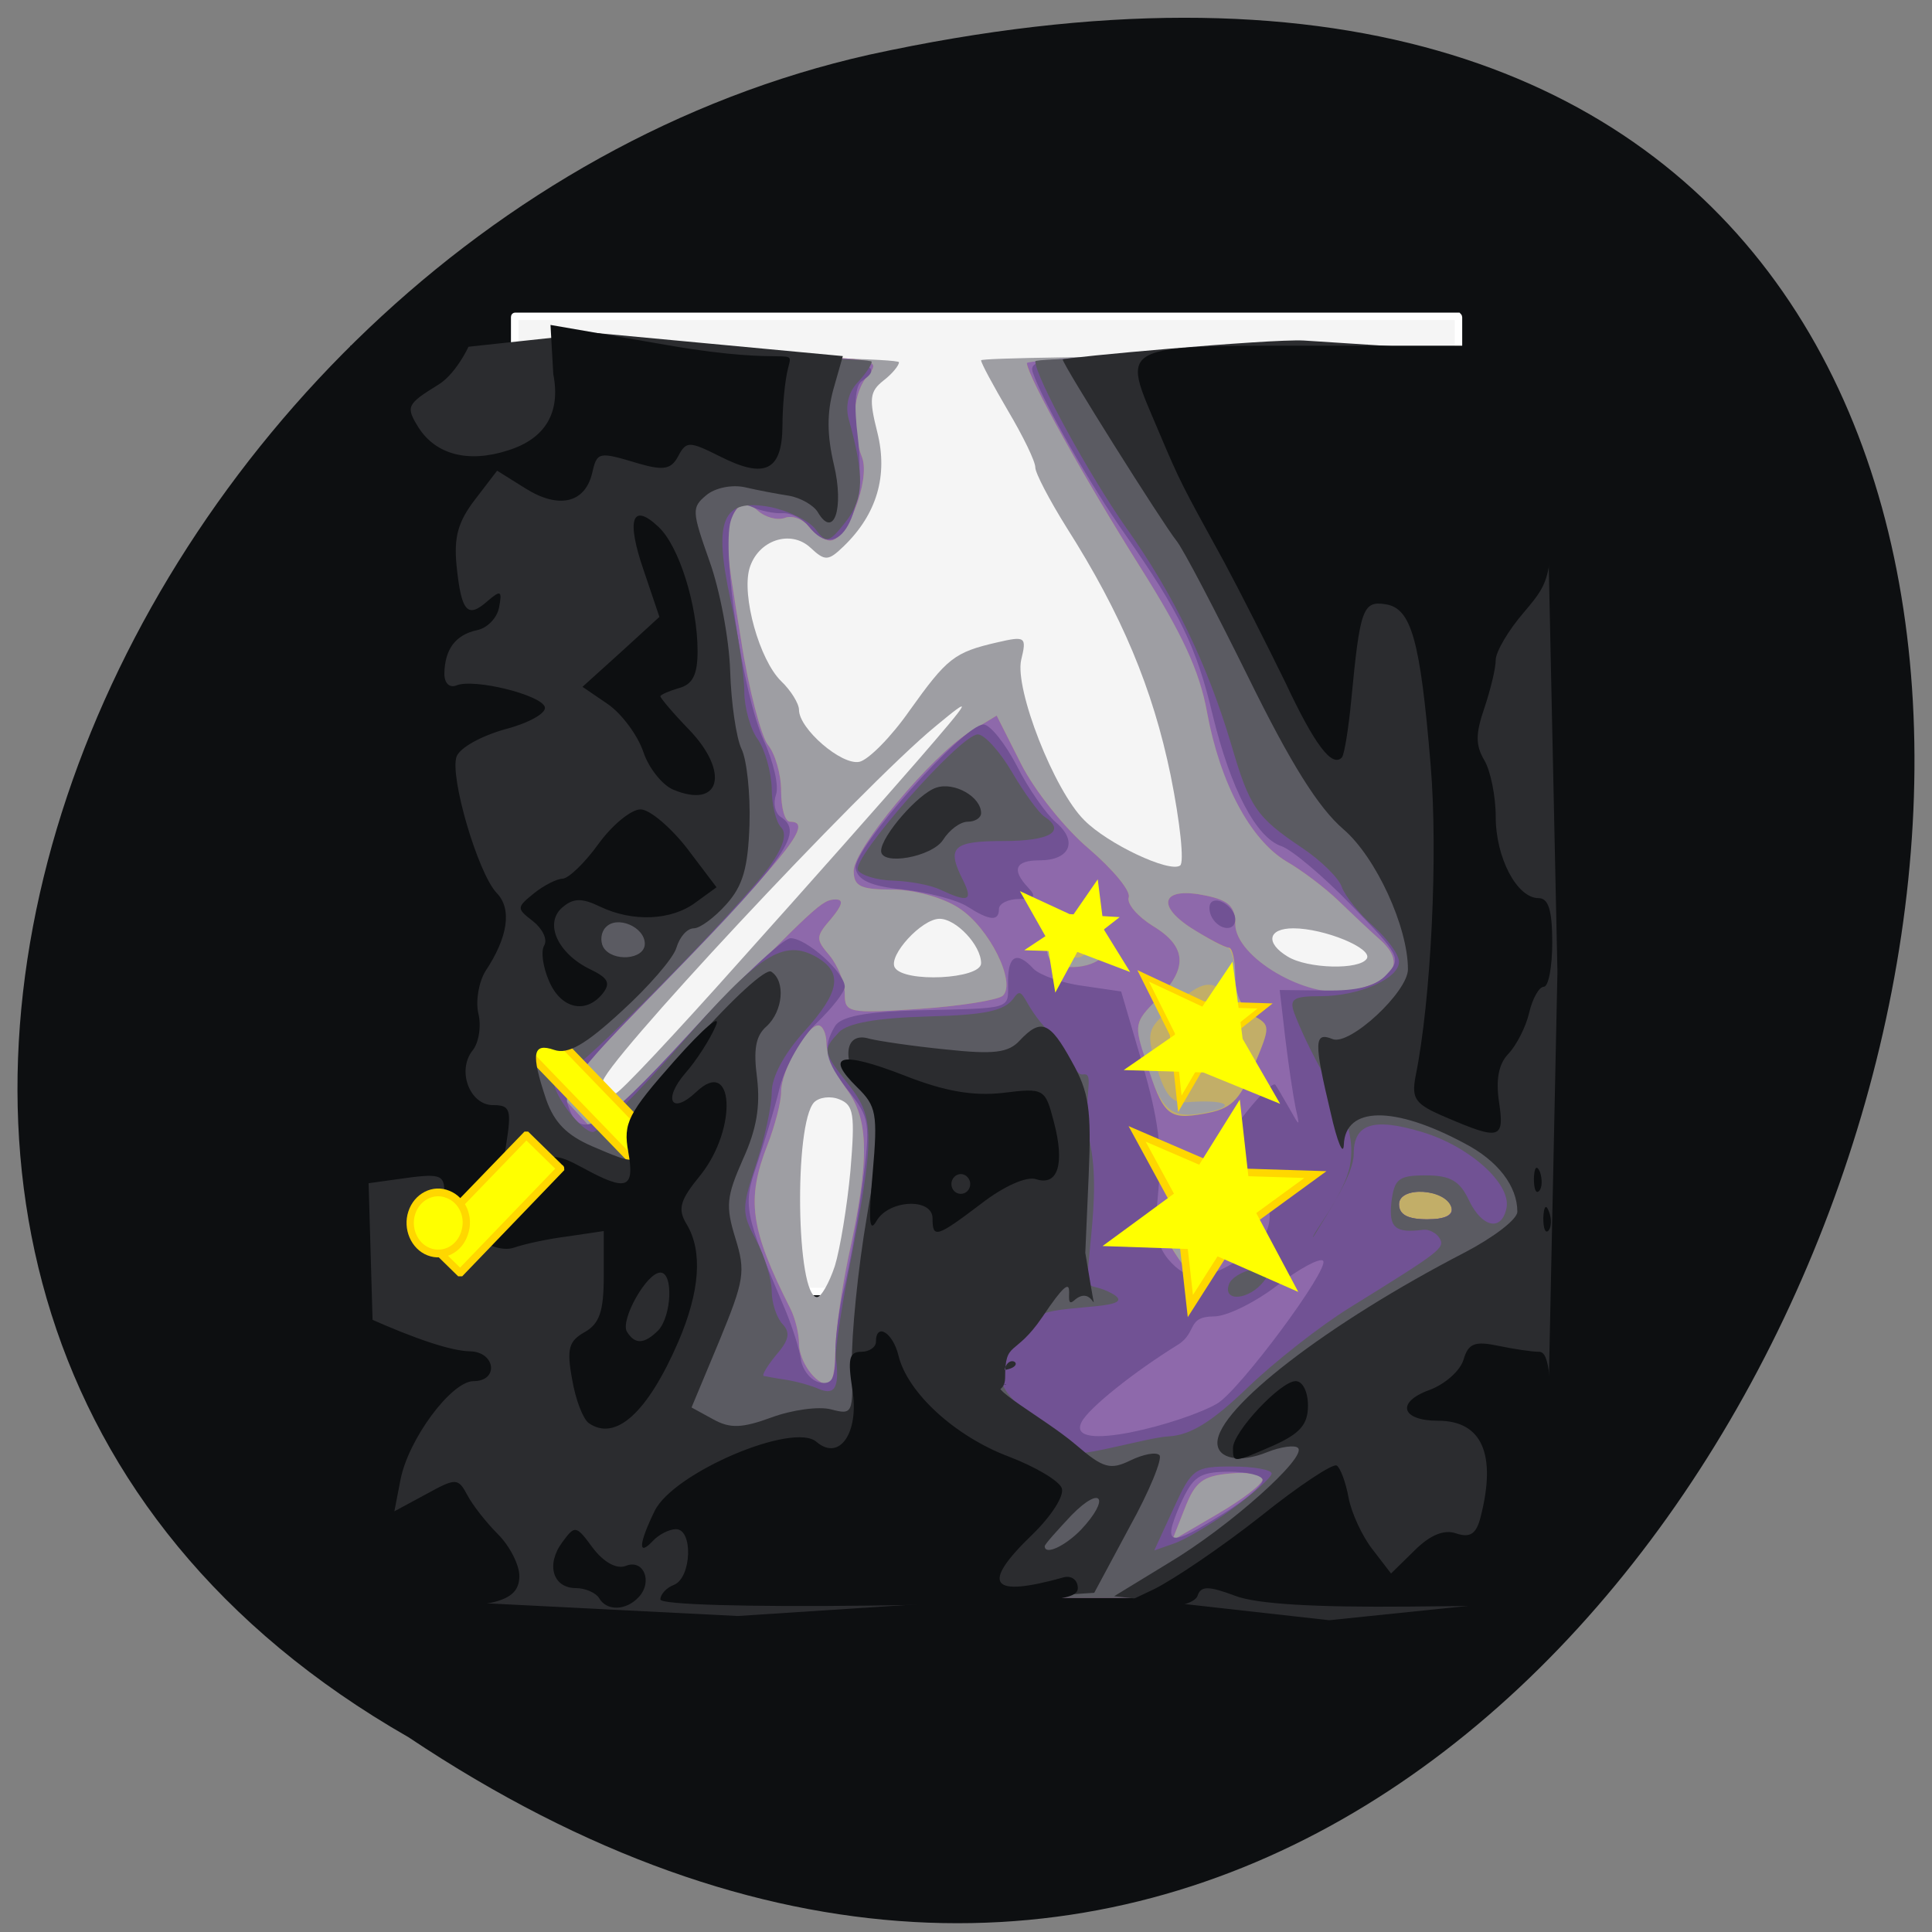 
<svg xmlns="http://www.w3.org/2000/svg" xmlns:xlink="http://www.w3.org/1999/xlink" width="16px" height="16px" viewBox="0 0 16 16" version="1.1">
<rect x="0" y="0" width="16" height="16" fill="#808080" stroke="none"/>
<g id="surface1">
<path style=" stroke:none;fill-rule:nonzero;fill:rgb(5.098%,5.882%,6.667%);fill-opacity:1;" d="M 3.383 14.387 C 15.195 22.277 22.469 -2.879 7.199 0.453 C 0.891 1.871 -2.938 10.77 3.383 14.387 Z M 3.383 14.387 "/>
<path style="fill-rule:nonzero;fill:rgb(96.078%,96.078%,96.078%);fill-opacity:1;stroke-width:1;stroke-linecap:butt;stroke-linejoin:miter;stroke:rgb(100%,100%,100%);stroke-opacity:1;stroke-miterlimit:4;" d="M 68.812 845.048 L 194.75 845.048 C 194.75 845.048 194.812 845.11 194.812 845.173 L 194.812 975.173 C 194.812 975.235 194.75 975.298 194.75 975.298 L 68.812 975.298 C 68.75 975.298 68.75 975.235 68.75 975.173 L 68.75 845.173 C 68.75 845.11 68.75 845.048 68.812 845.048 Z M 68.812 845.048 " transform="matrix(0.062,0,0,0.062,0,-49.773)"/>
<path style=" stroke:none;fill-rule:nonzero;fill:rgb(61.961%,61.961%,63.922%);fill-opacity:1;" d="M 3.156 8.09 L 3.156 2.949 L 5.301 2.949 C 6.48 2.949 7.445 2.973 7.445 3 C 7.445 3.027 7.387 3.098 7.316 3.152 C 7.203 3.242 7.195 3.301 7.266 3.582 C 7.355 3.938 7.262 4.258 6.988 4.523 C 6.859 4.648 6.832 4.648 6.711 4.535 C 6.547 4.383 6.277 4.473 6.207 4.707 C 6.141 4.934 6.289 5.465 6.469 5.641 C 6.551 5.719 6.617 5.828 6.617 5.879 C 6.617 6.035 6.969 6.34 7.117 6.309 C 7.191 6.293 7.379 6.105 7.531 5.887 C 7.844 5.449 7.902 5.402 8.258 5.32 C 8.492 5.266 8.504 5.273 8.457 5.465 C 8.402 5.707 8.73 6.547 8.98 6.793 C 9.172 6.988 9.684 7.23 9.773 7.168 C 9.809 7.145 9.773 6.809 9.695 6.422 C 9.547 5.703 9.289 5.086 8.832 4.367 C 8.691 4.141 8.574 3.918 8.574 3.871 C 8.574 3.82 8.473 3.613 8.348 3.402 C 8.227 3.195 8.125 3.008 8.125 2.984 C 8.125 2.965 9.172 2.949 10.457 2.949 L 12.789 2.949 L 12.789 13.23 L 3.156 13.23 Z M 6.914 10.484 C 6.957 10.344 7.016 9.988 7.043 9.695 C 7.082 9.227 7.07 9.152 6.953 9.105 C 6.879 9.074 6.785 9.086 6.742 9.129 C 6.574 9.309 6.594 10.742 6.766 10.742 C 6.801 10.742 6.867 10.625 6.914 10.484 Z M 6.137 7.949 C 6.68 7.344 7.34 6.598 7.605 6.293 C 8.055 5.773 8.062 5.754 7.746 6.016 C 7.137 6.516 4.941 8.871 4.992 8.965 C 5.023 9.012 5.07 9.055 5.098 9.055 C 5.129 9.055 5.594 8.559 6.137 7.949 Z M 8.125 7.977 C 8.125 7.828 7.918 7.609 7.781 7.609 C 7.633 7.609 7.355 7.914 7.41 8.012 C 7.484 8.141 8.125 8.109 8.125 7.977 Z M 11.32 7.938 C 11.367 7.852 10.965 7.688 10.711 7.688 C 10.5 7.688 10.477 7.809 10.664 7.922 C 10.828 8.023 11.262 8.035 11.32 7.938 Z M 11.32 7.938 "/>
<path style=" stroke:none;fill-rule:nonzero;fill:rgb(76.078%,68.235%,40.784%);fill-opacity:1;" d="M 3.156 8.09 L 3.156 2.949 L 5.238 2.949 C 7.25 2.949 7.316 2.953 7.195 3.098 C 7.062 3.25 7.039 3.527 7.141 3.793 C 7.207 3.977 7.016 4.477 6.875 4.477 C 6.828 4.477 6.746 4.422 6.695 4.359 C 6.648 4.297 6.559 4.266 6.5 4.289 C 6.438 4.312 6.336 4.285 6.273 4.227 C 6.176 4.141 6.145 4.145 6.086 4.238 C 5.996 4.395 5.996 4.438 6.137 5.297 C 6.199 5.707 6.305 6.098 6.359 6.168 C 6.418 6.238 6.469 6.41 6.469 6.551 C 6.469 6.691 6.5 6.805 6.543 6.805 C 6.734 6.805 6.551 7.043 5.621 8.008 L 4.625 9.047 L 4.93 9.379 L 5.719 8.566 C 6.77 7.484 6.809 7.449 6.922 7.449 C 6.988 7.449 6.977 7.496 6.883 7.609 C 6.754 7.758 6.754 7.777 6.871 7.914 C 6.938 7.996 6.996 8.137 6.996 8.23 C 6.996 8.387 7.023 8.395 7.617 8.355 C 7.957 8.332 8.266 8.281 8.305 8.246 C 8.418 8.137 8.191 7.68 7.941 7.52 C 7.812 7.434 7.57 7.367 7.391 7.367 C 7.125 7.367 7.07 7.34 7.07 7.211 C 7.07 7.031 7.711 6.262 8.031 6.062 L 8.254 5.926 L 8.457 6.328 C 8.57 6.551 8.824 6.867 9.02 7.031 C 9.215 7.199 9.363 7.375 9.348 7.43 C 9.328 7.484 9.422 7.59 9.547 7.668 C 9.832 7.84 9.84 8.023 9.582 8.277 C 9.398 8.461 9.391 8.488 9.484 8.781 C 9.621 9.211 9.695 9.273 10.004 9.211 C 10.262 9.156 10.141 9.102 9.816 9.129 C 9.707 9.137 9.645 9.062 9.578 8.836 C 9.492 8.551 9.5 8.523 9.691 8.355 C 9.934 8.141 10.016 8.09 10.176 8.246 C 10.285 8.352 10.273 8.383 10.246 8.129 C 10.23 7.973 10.195 7.848 10.168 7.848 C 10.141 7.848 10.004 7.773 9.863 7.684 C 9.562 7.488 9.633 7.34 9.992 7.418 C 10.176 7.457 10.23 7.508 10.23 7.652 C 10.23 7.926 10.82 8.277 11.172 8.207 C 11.539 8.133 11.641 7.98 11.441 7.793 C 11.352 7.715 11.195 7.562 11.086 7.461 C 10.977 7.355 10.781 7.207 10.652 7.133 C 10.355 6.953 10.109 6.488 9.996 5.898 C 9.934 5.555 9.793 5.246 9.449 4.707 C 8.984 3.969 8.512 3.121 8.504 3.012 C 8.504 2.977 9.465 2.949 10.645 2.949 L 12.793 2.949 L 12.793 13.23 L 3.156 13.23 Z M 10.457 12.25 C 10.457 12.211 10.336 12.188 10.188 12.203 C 9.961 12.223 9.898 12.27 9.812 12.492 L 9.707 12.758 L 10.082 12.539 C 10.289 12.418 10.457 12.289 10.457 12.25 Z M 6.918 11.188 C 6.918 11.035 6.969 10.684 7.027 10.406 C 7.203 9.602 7.199 9.27 7.008 9.016 C 6.918 8.891 6.844 8.723 6.844 8.641 C 6.844 8.559 6.812 8.492 6.777 8.492 C 6.68 8.492 6.469 8.863 6.469 9.043 C 6.469 9.125 6.418 9.324 6.355 9.484 C 6.18 9.934 6.211 10.176 6.547 10.84 C 6.586 10.918 6.617 11.047 6.617 11.125 C 6.617 11.273 6.754 11.465 6.859 11.465 C 6.891 11.465 6.918 11.34 6.918 11.188 Z M 10.051 10.488 C 10.086 10.43 10.07 10.418 10.016 10.453 C 9.965 10.488 9.859 10.434 9.773 10.324 C 9.688 10.223 9.641 10.191 9.672 10.258 C 9.816 10.574 9.953 10.656 10.051 10.488 Z M 10.023 9.777 C 10.09 9.777 10.199 9.832 10.262 9.902 C 10.328 9.973 10.383 9.996 10.383 9.953 C 10.383 9.855 10.043 9.617 9.906 9.617 C 9.852 9.617 9.762 9.715 9.711 9.836 C 9.621 10.047 9.621 10.051 9.762 9.914 C 9.84 9.84 9.957 9.777 10.023 9.777 Z M 9.152 7.887 C 9.211 7.719 9.051 7.535 8.879 7.586 C 8.727 7.629 8.625 7.816 8.691 7.938 C 8.762 8.055 9.102 8.02 9.152 7.887 Z M 8.801 7.809 C 8.801 7.742 8.852 7.688 8.914 7.688 C 8.977 7.688 9.027 7.742 9.027 7.809 C 9.027 7.875 8.977 7.93 8.914 7.93 C 8.852 7.93 8.801 7.875 8.801 7.809 Z M 8.801 7.809 "/>
<path style=" stroke:none;fill-rule:nonzero;fill:rgb(55.686%,41.176%,67.059%);fill-opacity:1;" d="M 3.156 8.09 L 3.156 2.949 L 5.238 2.949 C 7.25 2.949 7.316 2.953 7.195 3.098 C 7.062 3.25 7.039 3.527 7.141 3.793 C 7.207 3.977 7.016 4.477 6.875 4.477 C 6.828 4.477 6.746 4.422 6.695 4.359 C 6.648 4.297 6.559 4.266 6.5 4.289 C 6.438 4.312 6.336 4.285 6.273 4.227 C 6.176 4.141 6.145 4.145 6.086 4.238 C 5.996 4.395 5.996 4.438 6.137 5.297 C 6.199 5.707 6.305 6.098 6.359 6.168 C 6.418 6.238 6.469 6.41 6.469 6.551 C 6.469 6.691 6.5 6.805 6.543 6.805 C 6.734 6.805 6.551 7.043 5.621 8.008 L 4.625 9.047 L 4.93 9.379 L 5.719 8.566 C 6.77 7.484 6.809 7.449 6.922 7.449 C 6.988 7.449 6.977 7.496 6.883 7.609 C 6.754 7.758 6.754 7.777 6.871 7.914 C 6.938 7.996 6.996 8.137 6.996 8.23 C 6.996 8.387 7.023 8.395 7.617 8.355 C 7.957 8.332 8.266 8.281 8.305 8.246 C 8.418 8.137 8.191 7.68 7.941 7.52 C 7.812 7.434 7.57 7.367 7.391 7.367 C 7.125 7.367 7.07 7.34 7.07 7.211 C 7.07 7.031 7.711 6.262 8.031 6.062 L 8.254 5.926 L 8.457 6.328 C 8.57 6.551 8.824 6.867 9.02 7.031 C 9.215 7.199 9.363 7.375 9.348 7.43 C 9.328 7.484 9.422 7.59 9.547 7.668 C 9.832 7.84 9.84 8.023 9.582 8.277 C 9.395 8.465 9.391 8.488 9.488 8.781 C 9.633 9.238 9.672 9.277 9.973 9.223 C 10.195 9.184 10.262 9.121 10.383 8.832 C 10.523 8.496 10.523 8.492 10.379 8.41 C 10.285 8.355 10.23 8.242 10.23 8.086 C 10.23 7.957 10.207 7.848 10.176 7.848 C 10.145 7.848 10.004 7.773 9.863 7.684 C 9.562 7.488 9.633 7.34 9.992 7.418 C 10.176 7.457 10.23 7.508 10.23 7.652 C 10.23 7.926 10.82 8.273 11.172 8.207 C 11.539 8.133 11.641 7.98 11.441 7.793 C 11.352 7.715 11.191 7.562 11.086 7.461 C 10.977 7.355 10.781 7.207 10.652 7.133 C 10.355 6.953 10.105 6.488 9.996 5.898 C 9.934 5.555 9.789 5.246 9.449 4.707 C 8.984 3.969 8.512 3.121 8.504 3.008 C 8.5 2.977 9.465 2.949 10.645 2.949 L 12.793 2.949 L 12.793 13.23 L 3.156 13.23 Z M 10.457 12.25 C 10.457 12.211 10.336 12.188 10.188 12.203 C 9.961 12.223 9.898 12.27 9.812 12.492 L 9.707 12.758 L 10.082 12.539 C 10.289 12.418 10.457 12.289 10.457 12.25 Z M 6.918 11.188 C 6.918 11.035 6.969 10.684 7.027 10.406 C 7.203 9.602 7.199 9.27 7.008 9.016 C 6.918 8.891 6.844 8.723 6.844 8.641 C 6.844 8.559 6.812 8.492 6.777 8.492 C 6.68 8.492 6.469 8.863 6.469 9.043 C 6.469 9.125 6.418 9.324 6.355 9.484 C 6.18 9.934 6.211 10.176 6.547 10.84 C 6.586 10.918 6.617 11.047 6.617 11.125 C 6.617 11.273 6.754 11.465 6.859 11.465 C 6.891 11.465 6.918 11.34 6.918 11.188 Z M 10.129 10.438 C 10.215 10.363 10.309 10.203 10.336 10.086 C 10.371 9.918 10.344 9.848 10.195 9.746 C 9.938 9.566 9.816 9.586 9.715 9.82 C 9.602 10.09 9.605 10.188 9.746 10.402 C 9.887 10.613 9.922 10.617 10.129 10.438 Z M 12.02 9.996 C 11.973 9.844 11.586 9.82 11.586 9.973 C 11.586 10.059 11.656 10.098 11.82 10.098 C 11.969 10.098 12.039 10.062 12.02 9.996 Z M 9.152 7.887 C 9.211 7.719 9.051 7.535 8.879 7.586 C 8.727 7.629 8.625 7.82 8.691 7.938 C 8.762 8.055 9.102 8.02 9.152 7.887 Z M 9.152 7.887 "/>
<path style=" stroke:none;fill-rule:nonzero;fill:rgb(44.314%,32.157%,58.039%);fill-opacity:1;" d="M 3.156 8.09 L 3.156 2.949 L 5.188 2.949 C 7.074 2.949 7.398 2.984 7.137 3.156 C 7.082 3.191 7.07 3.355 7.105 3.629 C 7.18 4.262 6.945 4.68 6.699 4.359 C 6.648 4.297 6.551 4.246 6.48 4.25 C 6.41 4.254 6.297 4.23 6.23 4.199 C 6.141 4.16 6.09 4.191 6.051 4.316 C 5.977 4.574 6.152 5.75 6.324 6.129 C 6.406 6.309 6.453 6.512 6.426 6.582 C 6.402 6.652 6.418 6.73 6.461 6.762 C 6.672 6.898 6.523 7.098 5.281 8.363 C 4.828 8.824 4.668 9.035 4.699 9.137 C 4.797 9.465 4.969 9.367 5.699 8.57 C 6.102 8.129 6.484 7.77 6.547 7.77 C 6.68 7.77 6.996 8.055 6.996 8.172 C 6.996 8.215 6.891 8.348 6.77 8.465 C 6.641 8.586 6.504 8.828 6.457 9.008 C 6.414 9.188 6.324 9.477 6.266 9.652 C 6.152 9.984 6.16 10.043 6.508 10.859 C 6.562 10.992 6.621 11.172 6.633 11.262 C 6.648 11.348 6.715 11.434 6.789 11.449 C 6.891 11.469 6.918 11.418 6.918 11.207 C 6.918 11.062 6.953 10.816 6.992 10.66 C 7.031 10.504 7.098 10.129 7.141 9.824 C 7.211 9.293 7.203 9.258 7.027 9.035 C 6.832 8.785 6.809 8.676 6.914 8.5 C 6.961 8.418 7.164 8.379 7.609 8.367 C 8.402 8.348 8.348 8.363 8.348 8.129 C 8.348 7.91 8.422 7.875 8.559 8.023 C 8.609 8.074 8.789 8.141 8.965 8.164 L 9.285 8.211 L 9.461 8.812 C 9.594 9.27 9.625 9.52 9.594 9.848 C 9.559 10.188 9.578 10.312 9.676 10.43 C 9.832 10.613 9.973 10.613 10.27 10.426 C 10.566 10.242 10.594 9.992 10.352 9.75 C 10.242 9.645 10.156 9.52 10.156 9.477 C 10.156 9.391 10.527 8.938 10.562 8.984 C 10.574 9 10.625 9.086 10.676 9.176 C 10.766 9.336 10.766 9.336 10.73 9.176 C 10.711 9.086 10.672 8.828 10.645 8.605 L 10.598 8.199 L 10.977 8.203 C 11.242 8.207 11.395 8.168 11.484 8.07 C 11.609 7.938 11.594 7.91 11.191 7.496 C 10.957 7.254 10.695 7.035 10.613 7.008 C 10.402 6.938 10.191 6.531 10.043 5.922 C 9.91 5.359 9.766 5.066 9.324 4.434 C 9.031 4.02 8.641 3.336 8.555 3.09 C 8.508 2.957 8.637 2.949 10.648 2.949 L 12.793 2.949 L 12.793 13.23 L 3.156 13.23 Z M 10.125 12.539 C 10.309 12.426 10.457 12.301 10.457 12.258 C 10.457 12.219 10.328 12.188 10.176 12.188 C 9.926 12.191 9.879 12.227 9.77 12.469 C 9.625 12.805 9.684 12.816 10.125 12.539 Z M 10.078 11.625 C 10.262 11.52 11.016 10.504 10.957 10.441 C 10.93 10.414 10.758 10.508 10.574 10.648 C 10.395 10.785 10.16 10.902 10.055 10.902 C 9.824 10.902 9.918 11.035 9.754 11.137 C 9.395 11.359 9.016 11.66 8.957 11.777 C 8.82 12.047 9.801 11.785 10.078 11.625 Z M 12.02 9.996 C 11.973 9.84 11.586 9.82 11.586 9.973 C 11.586 10.059 11.656 10.098 11.82 10.098 C 11.969 10.098 12.039 10.062 12.02 9.996 Z M 10.039 7.602 C 10.012 7.555 10.008 7.496 10.031 7.473 C 10.086 7.418 10.23 7.52 10.23 7.613 C 10.23 7.715 10.102 7.707 10.039 7.602 Z M 8.012 7.508 C 7.926 7.453 7.691 7.391 7.484 7.367 C 7.211 7.34 7.102 7.289 7.086 7.191 C 7.059 7.035 7.98 6 8.145 6 C 8.199 6 8.324 6.156 8.422 6.344 C 8.516 6.531 8.664 6.742 8.746 6.812 C 8.93 6.969 8.859 7.125 8.609 7.125 C 8.406 7.125 8.375 7.203 8.516 7.352 C 8.586 7.426 8.566 7.445 8.441 7.445 C 8.348 7.445 8.273 7.484 8.273 7.527 C 8.273 7.633 8.195 7.625 8.012 7.508 Z M 8.012 7.508 "/>
<path style=" stroke:none;fill-rule:nonzero;fill:rgb(35.686%,35.686%,38.431%);fill-opacity:1;" d="M 3.156 8.09 L 3.156 2.949 L 5.188 2.949 C 6.305 2.949 7.219 2.969 7.219 2.996 C 7.219 3.02 7.168 3.098 7.102 3.168 C 7.027 3.246 7 3.359 7.027 3.465 C 7.16 3.945 7.156 4.121 7.008 4.316 C 6.867 4.496 6.844 4.504 6.754 4.383 C 6.699 4.312 6.531 4.23 6.379 4.199 C 5.98 4.125 5.906 4.305 6.051 4.973 C 6.113 5.25 6.164 5.59 6.164 5.727 C 6.164 5.859 6.215 6.043 6.277 6.125 C 6.336 6.211 6.387 6.395 6.391 6.527 C 6.391 6.664 6.426 6.809 6.469 6.852 C 6.52 6.906 6.488 7.012 6.375 7.172 C 6.117 7.531 4.773 8.895 4.672 8.895 C 4.625 8.895 4.586 8.922 4.586 8.957 C 4.586 9.074 4.82 9.375 4.91 9.375 C 4.961 9.375 5.285 9.051 5.633 8.652 C 6.281 7.906 6.488 7.77 6.762 7.926 C 6.984 8.055 6.957 8.215 6.656 8.547 C 6.492 8.73 6.391 8.918 6.391 9.047 C 6.391 9.16 6.332 9.43 6.262 9.641 C 6.141 10.008 6.141 10.043 6.262 10.27 C 6.332 10.402 6.391 10.594 6.391 10.691 C 6.391 10.789 6.43 10.91 6.48 10.965 C 6.547 11.035 6.535 11.098 6.43 11.219 C 6.355 11.309 6.309 11.387 6.324 11.395 C 6.34 11.398 6.422 11.414 6.504 11.426 C 6.586 11.438 6.715 11.473 6.785 11.504 C 6.918 11.559 6.953 11.484 6.922 11.238 C 6.918 11.18 6.961 10.875 7.023 10.555 C 7.246 9.418 7.246 9.262 7.035 8.992 C 6.812 8.707 6.809 8.699 6.949 8.547 C 7.023 8.473 7.258 8.43 7.68 8.418 C 8.164 8.406 8.32 8.371 8.395 8.266 C 8.48 8.141 8.465 8.32 8.684 8.539 C 8.812 8.672 8.895 8.91 8.969 8.898 C 9.078 8.879 8.953 9.098 9.031 9.488 C 9.086 9.758 9.051 10.086 9.027 10.332 C 8.988 10.758 8.992 10.594 9.207 10.711 C 9.449 10.844 8.816 10.805 8.645 10.879 C 8.461 10.953 8.312 11.219 8.297 11.414 C 8.277 11.613 8.898 11.945 8.879 12.012 C 8.855 12.102 9.5 11.902 9.684 11.895 C 9.863 11.883 10.039 11.773 10.332 11.492 C 10.555 11.277 10.938 10.977 11.18 10.828 C 11.93 10.363 11.969 10.336 11.922 10.254 C 11.895 10.211 11.836 10.18 11.789 10.184 C 11.555 10.215 11.5 10.168 11.523 9.957 C 11.547 9.762 11.582 9.734 11.809 9.734 C 12.012 9.734 12.09 9.781 12.164 9.938 C 12.273 10.168 12.438 10.203 12.477 10 C 12.512 9.801 12.168 9.492 11.777 9.375 C 11.375 9.254 11.211 9.305 11.211 9.555 C 11.211 9.727 11 10.039 10.875 10.246 C 10.859 10.23 11.137 9.887 11.18 9.652 C 11.254 9.246 10.938 8.961 10.719 8.391 C 10.676 8.273 10.711 8.25 10.934 8.25 C 11.254 8.25 11.586 8.105 11.586 7.965 C 11.586 7.906 11.492 7.777 11.375 7.672 C 11.258 7.57 11.141 7.422 11.113 7.348 C 11.09 7.273 10.938 7.125 10.781 7.02 C 10.402 6.766 10.348 6.684 10.195 6.16 C 9.996 5.496 9.723 4.926 9.324 4.367 C 9.02 3.934 8.574 3.121 8.574 2.992 C 8.574 2.969 9.523 2.949 10.684 2.949 L 12.789 2.949 L 12.789 13.23 L 3.156 13.23 Z M 10.211 12.492 C 10.387 12.363 10.531 12.234 10.531 12.203 C 10.531 12.172 10.383 12.145 10.203 12.145 C 9.895 12.145 9.871 12.16 9.719 12.492 L 9.559 12.84 L 9.727 12.781 C 9.816 12.75 10.035 12.621 10.211 12.492 Z M 12.02 10 C 11.973 9.844 11.586 9.82 11.586 9.973 C 11.586 10.059 11.66 10.098 11.82 10.098 C 11.973 10.098 12.039 10.062 12.02 10 Z M 10.176 10.641 C 10.191 10.586 10.285 10.527 10.383 10.512 C 10.539 10.488 10.551 10.5 10.465 10.613 C 10.344 10.766 10.129 10.785 10.176 10.641 Z M 7.785 7.367 C 7.703 7.328 7.527 7.297 7.395 7.293 C 7.262 7.289 7.133 7.25 7.105 7.207 C 7.051 7.109 7.953 6.082 8.098 6.082 C 8.152 6.082 8.281 6.223 8.383 6.398 C 8.484 6.57 8.605 6.734 8.648 6.762 C 8.832 6.883 8.699 6.965 8.312 6.965 C 7.887 6.965 7.836 7.016 7.977 7.293 C 8.059 7.461 8.02 7.477 7.785 7.367 Z M 7.785 7.367 "/>
<path style="fill-rule:nonzero;fill:rgb(100%,100%,0%);fill-opacity:1;stroke-width:0.788;stroke-linecap:butt;stroke-linejoin:miter;stroke:rgb(100%,84.314%,0%);stroke-opacity:1;stroke-miterlimit:4;" d="M -778.643 -608.179 L -756.131 -608.198 C -756.06 -608.2 -756.023 -608.165 -756.057 -608.129 L -756.069 -604.917 C -756.032 -604.883 -756.066 -604.846 -756.103 -604.881 L -778.687 -604.859 C -778.687 -604.859 -778.724 -604.894 -778.724 -604.894 L -778.748 -608.14 C -778.714 -608.177 -778.714 -608.177 -778.643 -608.179 Z M -778.643 -608.179 " transform="matrix(-0.054,-0.056,0.057,-0.053,-1.829,-65.898)"/>
<path style=" stroke:none;fill-rule:nonzero;fill:rgb(16.863%,17.255%,18.431%);fill-opacity:1;" d="M 3.156 8.09 L 3.156 2.949 L 4.938 2.758 L 6.98 2.949 L 6.902 3.223 C 6.848 3.418 6.848 3.602 6.906 3.848 C 6.992 4.207 6.906 4.469 6.773 4.242 C 6.738 4.184 6.629 4.121 6.531 4.105 C 6.434 4.09 6.27 4.059 6.168 4.035 C 6.062 4.012 5.922 4.039 5.848 4.102 C 5.727 4.203 5.73 4.234 5.875 4.645 C 5.961 4.883 6.039 5.293 6.047 5.559 C 6.055 5.824 6.098 6.113 6.141 6.203 C 6.184 6.289 6.215 6.57 6.207 6.828 C 6.195 7.188 6.152 7.336 6.016 7.488 C 5.918 7.598 5.797 7.688 5.746 7.688 C 5.691 7.688 5.629 7.758 5.602 7.848 C 5.578 7.934 5.371 8.172 5.148 8.375 C 4.848 8.652 4.703 8.734 4.59 8.695 C 4.41 8.633 4.395 8.723 4.523 9.105 C 4.59 9.297 4.695 9.402 4.902 9.492 C 5.273 9.652 5.289 9.648 5.238 9.434 C 5.203 9.293 5.312 9.125 5.754 8.625 C 6.059 8.277 6.344 8.016 6.387 8.047 C 6.508 8.125 6.484 8.375 6.348 8.5 C 6.258 8.578 6.238 8.691 6.27 8.93 C 6.297 9.164 6.266 9.352 6.152 9.602 C 6.016 9.91 6.008 9.988 6.09 10.254 C 6.176 10.531 6.164 10.602 5.957 11.105 L 5.727 11.656 L 5.906 11.754 C 6.047 11.832 6.145 11.828 6.391 11.738 C 6.559 11.676 6.781 11.645 6.883 11.672 C 7.062 11.719 7.066 11.707 7.055 11.293 C 7.051 11.055 7.105 10.504 7.18 10.07 L 7.312 9.277 L 7.148 9.039 C 6.965 8.777 6.992 8.539 7.199 8.602 C 7.273 8.621 7.559 8.664 7.832 8.691 C 8.23 8.734 8.352 8.719 8.445 8.617 C 8.621 8.43 8.695 8.461 8.875 8.789 C 9.02 9.047 9.039 9.184 9.016 9.734 L 8.988 10.375 L 9.031 10.633 C 9.086 10.969 9.062 10.621 8.895 10.77 C 8.777 10.875 8.988 10.375 8.633 10.906 C 8.402 11.246 8.324 11.094 8.324 11.41 C 8.324 11.691 7.77 11.355 8.195 11.355 C 8.598 11.355 8.316 11.148 8.316 11.391 C 8.316 11.664 8.047 11.125 8.207 11.375 C 8.281 11.496 8.371 11.465 8.316 11.465 C 8.125 11.465 8.648 11.742 8.91 11.965 C 9.137 12.16 9.195 12.176 9.363 12.094 C 9.469 12.043 9.574 12.023 9.602 12.051 C 9.629 12.078 9.52 12.348 9.355 12.645 L 9.062 13.191 L 6.109 13.383 L 3.152 13.234 L 3.004 8.113 Z M 8.953 12.668 C 9.195 12.41 9.125 12.293 8.875 12.547 C 8.754 12.676 8.652 12.789 8.652 12.805 C 8.652 12.883 8.82 12.805 8.953 12.668 Z M 5.34 7.816 C 5.34 7.676 5.109 7.578 5.016 7.68 C 4.977 7.719 4.969 7.793 4.996 7.844 C 5.07 7.969 5.34 7.949 5.34 7.816 Z M 9.676 12.945 C 10.176 12.648 10.824 12.07 10.75 11.992 C 10.727 11.965 10.609 11.98 10.492 12.027 C 10.27 12.117 10.082 12.082 10.082 11.949 C 10.082 11.664 10.992 10.961 12.133 10.371 C 12.371 10.246 12.566 10.098 12.566 10.035 C 12.566 9.824 12.406 9.613 12.129 9.469 C 11.547 9.156 11.141 9.16 11.129 9.48 C 11.125 9.578 11.074 9.457 11.02 9.215 C 10.879 8.625 10.883 8.543 11.035 8.605 C 11.176 8.664 11.66 8.215 11.66 8.027 C 11.66 7.676 11.395 7.098 11.125 6.867 C 10.918 6.688 10.691 6.328 10.336 5.605 C 10.062 5.051 9.797 4.543 9.742 4.477 C 9.629 4.336 8.801 3.02 8.801 2.977 C 8.801 2.961 10.52 2.805 10.797 2.82 L 12.789 2.949 L 12.898 8.047 L 12.789 13.234 L 11.008 13.418 L 9.227 13.219 Z M 7.297 7.047 C 7.297 6.926 7.605 6.57 7.754 6.523 C 7.902 6.473 8.125 6.598 8.125 6.734 C 8.125 6.773 8.074 6.805 8.016 6.805 C 7.953 6.805 7.863 6.871 7.809 6.957 C 7.715 7.098 7.297 7.172 7.297 7.047 Z M 7.297 7.047 "/>
<path style=" stroke:none;fill-rule:nonzero;fill:rgb(5.098%,5.882%,6.667%);fill-opacity:1;" d="M 2.902 12.082 C 2.902 10.941 2.91 10.855 3.039 10.91 C 3.441 11.09 3.738 11.188 3.891 11.191 C 4.105 11.195 4.133 11.438 3.922 11.438 C 3.738 11.438 3.379 11.922 3.316 12.258 L 3.266 12.516 L 3.527 12.375 C 3.777 12.238 3.793 12.238 3.871 12.383 C 3.914 12.465 4.027 12.609 4.125 12.707 C 4.223 12.805 4.301 12.961 4.301 13.051 C 4.301 13.258 4.109 13.312 3.426 13.316 L 2.902 13.316 Z M 4.961 13.234 C 4.934 13.191 4.848 13.152 4.77 13.152 C 4.578 13.152 4.52 12.957 4.656 12.773 C 4.762 12.629 4.77 12.629 4.91 12.82 C 5 12.938 5.105 12.996 5.18 12.969 C 5.328 12.906 5.41 13.098 5.289 13.227 C 5.184 13.34 5.023 13.344 4.961 13.234 Z M 5.469 13.246 C 5.469 13.203 5.52 13.148 5.582 13.125 C 5.727 13.066 5.742 12.664 5.598 12.664 C 5.543 12.664 5.457 12.707 5.406 12.762 C 5.281 12.895 5.289 12.785 5.422 12.512 C 5.578 12.195 6.57 11.773 6.762 11.941 C 6.953 12.105 7.117 11.863 7.059 11.508 C 7.02 11.254 7.031 11.195 7.133 11.195 C 7.199 11.195 7.254 11.156 7.254 11.113 C 7.254 10.949 7.395 11.035 7.441 11.227 C 7.516 11.535 7.91 11.895 8.352 12.062 C 8.57 12.145 8.77 12.262 8.793 12.324 C 8.816 12.387 8.707 12.555 8.551 12.707 C 8.117 13.125 8.199 13.234 8.812 13.062 C 8.875 13.047 8.926 13.086 8.926 13.152 C 8.926 13.258 8.676 13.277 7.195 13.297 C 6.191 13.309 5.469 13.289 5.469 13.246 Z M 9.551 13.164 C 9.719 13.082 10.121 12.809 10.438 12.559 C 10.754 12.305 11.039 12.117 11.07 12.137 C 11.098 12.152 11.145 12.273 11.168 12.402 C 11.191 12.527 11.281 12.723 11.367 12.832 L 11.52 13.031 L 11.715 12.84 C 11.844 12.711 11.961 12.664 12.059 12.699 C 12.176 12.738 12.227 12.703 12.262 12.562 C 12.395 12.043 12.273 11.766 11.91 11.766 C 11.605 11.766 11.559 11.613 11.836 11.512 C 11.965 11.465 12.094 11.352 12.121 11.258 C 12.16 11.125 12.215 11.105 12.406 11.145 C 12.535 11.172 12.688 11.195 12.746 11.195 C 12.832 11.195 12.855 11.406 12.855 12.242 L 12.855 13.293 L 11.676 13.305 C 10.895 13.312 10.406 13.285 10.227 13.215 C 10.008 13.133 9.945 13.133 9.918 13.215 C 9.898 13.273 9.754 13.316 9.562 13.316 L 9.238 13.312 Z M 10.211 11.992 C 10.211 11.859 10.605 11.438 10.73 11.438 C 10.789 11.438 10.832 11.527 10.832 11.641 C 10.832 11.797 10.766 11.871 10.551 11.969 C 10.211 12.117 10.211 12.117 10.211 11.992 Z M 4.875 11.785 C 4.828 11.75 4.766 11.59 4.738 11.422 C 4.691 11.168 4.711 11.105 4.844 11.031 C 4.965 10.961 5 10.859 5 10.57 L 5 10.195 L 4.711 10.238 C 4.547 10.258 4.348 10.301 4.258 10.332 C 4.059 10.402 3.68 10.102 3.68 9.875 C 3.68 9.723 3.645 9.715 3.289 9.766 L 2.902 9.82 L 2.902 2.863 L 3.406 2.863 C 3.684 2.863 3.91 2.746 3.91 2.789 C 3.91 2.828 3.785 3.09 3.633 3.184 C 3.367 3.348 3.359 3.367 3.465 3.539 C 3.609 3.766 3.879 3.836 4.207 3.73 C 4.516 3.633 4.645 3.418 4.582 3.098 L 4.559 2.691 L 5.555 2.863 C 6.559 3.035 6.574 2.863 6.527 3.047 C 6.5 3.148 6.48 3.367 6.48 3.527 C 6.477 3.898 6.336 3.969 5.965 3.781 C 5.707 3.652 5.684 3.652 5.617 3.777 C 5.559 3.887 5.496 3.898 5.293 3.84 C 4.953 3.738 4.945 3.738 4.902 3.926 C 4.84 4.168 4.625 4.215 4.355 4.047 L 4.117 3.898 L 3.934 4.137 C 3.793 4.32 3.758 4.449 3.781 4.684 C 3.82 5.066 3.871 5.125 4.035 4.98 C 4.148 4.883 4.16 4.891 4.133 5.031 C 4.117 5.117 4.035 5.203 3.949 5.219 C 3.773 5.258 3.684 5.375 3.68 5.578 C 3.68 5.66 3.723 5.699 3.781 5.676 C 3.926 5.617 4.48 5.754 4.512 5.855 C 4.527 5.906 4.379 5.988 4.184 6.039 C 3.988 6.094 3.809 6.191 3.781 6.266 C 3.723 6.43 3.957 7.23 4.113 7.395 C 4.242 7.527 4.207 7.762 4.02 8.043 C 3.965 8.133 3.938 8.289 3.961 8.391 C 3.988 8.496 3.965 8.637 3.914 8.699 C 3.781 8.867 3.891 9.152 4.082 9.152 C 4.227 9.152 4.238 9.188 4.191 9.484 L 4.141 9.816 L 4.363 9.68 C 4.57 9.551 4.602 9.551 4.828 9.672 C 5.191 9.871 5.258 9.844 5.203 9.539 C 5.16 9.301 5.199 9.223 5.586 8.785 C 5.832 8.508 5.98 8.383 5.926 8.5 C 5.879 8.609 5.766 8.785 5.676 8.887 C 5.488 9.105 5.559 9.238 5.766 9.043 C 6.078 8.746 6.109 9.34 5.805 9.727 C 5.629 9.941 5.609 10.012 5.688 10.141 C 5.82 10.363 5.797 10.695 5.617 11.113 C 5.363 11.699 5.098 11.941 4.875 11.785 Z M 5.453 11.016 C 5.562 10.895 5.578 10.539 5.469 10.539 C 5.355 10.539 5.137 10.93 5.191 11.027 C 5.258 11.137 5.336 11.133 5.453 11.016 Z M 7.227 9.715 C 7.27 9.223 7.258 9.16 7.098 9.004 C 6.824 8.734 6.965 8.703 7.488 8.906 C 7.824 9.039 8.059 9.078 8.305 9.051 C 8.648 9.008 8.656 9.016 8.727 9.289 C 8.82 9.637 8.762 9.824 8.582 9.766 C 8.504 9.738 8.312 9.824 8.125 9.969 C 7.754 10.25 7.723 10.258 7.723 10.09 C 7.723 9.918 7.359 9.934 7.258 10.113 C 7.199 10.215 7.191 10.109 7.227 9.715 Z M 8.035 9.805 C 8.035 9.762 8 9.723 7.957 9.723 C 7.914 9.723 7.879 9.762 7.879 9.805 C 7.879 9.852 7.914 9.887 7.957 9.887 C 8 9.887 8.035 9.852 8.035 9.805 Z M 12.781 10.086 C 12.785 9.988 12.805 9.969 12.828 10.035 C 12.852 10.094 12.848 10.164 12.824 10.191 C 12.797 10.219 12.781 10.172 12.781 10.086 Z M 12.703 9.758 C 12.707 9.664 12.727 9.645 12.754 9.707 C 12.773 9.766 12.773 9.836 12.746 9.863 C 12.719 9.891 12.703 9.844 12.703 9.758 Z M 11.977 9.254 C 11.719 9.145 11.688 9.102 11.723 8.914 C 11.852 8.281 11.91 7.07 11.848 6.336 C 11.762 5.297 11.688 5.035 11.473 5.004 C 11.285 4.973 11.262 5.051 11.191 5.793 C 11.168 6.035 11.133 6.25 11.113 6.273 C 11.031 6.359 10.887 6.168 10.645 5.652 C 10.5 5.355 10.273 4.906 10.141 4.66 C 9.781 4.004 9.777 4 9.598 3.578 C 9.281 2.824 9.195 2.863 11.145 2.863 L 12.855 2.863 L 12.855 3.828 C 12.855 4.785 12.852 4.797 12.621 5.07 C 12.492 5.219 12.387 5.398 12.387 5.465 C 12.387 5.535 12.344 5.711 12.293 5.863 C 12.219 6.078 12.219 6.172 12.293 6.297 C 12.344 6.383 12.387 6.594 12.387 6.766 C 12.387 7.102 12.562 7.438 12.742 7.438 C 12.824 7.438 12.855 7.539 12.855 7.805 C 12.855 8.008 12.824 8.172 12.785 8.172 C 12.746 8.172 12.691 8.27 12.664 8.387 C 12.637 8.504 12.559 8.656 12.492 8.727 C 12.41 8.812 12.387 8.941 12.414 9.125 C 12.461 9.434 12.422 9.445 11.977 9.254 Z M 4.547 8.125 C 4.496 8.008 4.477 7.875 4.508 7.828 C 4.535 7.777 4.492 7.691 4.414 7.629 C 4.277 7.523 4.277 7.516 4.422 7.398 C 4.504 7.332 4.613 7.277 4.66 7.277 C 4.711 7.273 4.844 7.145 4.957 6.988 C 5.07 6.832 5.227 6.703 5.305 6.703 C 5.379 6.703 5.551 6.848 5.688 7.023 L 5.934 7.348 L 5.762 7.473 C 5.559 7.625 5.238 7.637 4.969 7.508 C 4.816 7.434 4.746 7.438 4.656 7.516 C 4.504 7.648 4.621 7.898 4.887 8.027 C 5.035 8.098 5.059 8.141 4.992 8.227 C 4.852 8.402 4.645 8.355 4.547 8.125 Z M 5.574 6.539 C 5.484 6.5 5.371 6.359 5.328 6.227 C 5.281 6.09 5.152 5.914 5.035 5.832 L 4.824 5.688 L 5.145 5.398 L 5.461 5.109 L 5.332 4.727 C 5.184 4.301 5.234 4.156 5.453 4.363 C 5.625 4.523 5.777 5.016 5.777 5.391 C 5.777 5.586 5.738 5.668 5.621 5.699 C 5.539 5.723 5.469 5.754 5.469 5.766 C 5.469 5.781 5.574 5.906 5.707 6.043 C 6.047 6.398 5.965 6.703 5.574 6.539 Z M 5.574 6.539 "/>
<path style="fill-rule:nonzero;fill:rgb(100%,100%,0%);fill-opacity:1;stroke-width:1;stroke-linecap:butt;stroke-linejoin:miter;stroke:rgb(100%,84.314%,0%);stroke-opacity:1;stroke-miterlimit:4;" d="M 153.969 172.746 L 152.594 160.246 L 146.969 149.746 L 158.532 154.808 L 170.407 155.183 L 160.282 162.683 Z M 153.969 172.746 " transform="matrix(0.063,0,0,0.062,0.158,0.106)"/>
<path style="fill-rule:nonzero;fill:rgb(100%,100%,0%);fill-opacity:1;stroke-width:1;stroke-linecap:butt;stroke-linejoin:miter;stroke:rgb(100%,100%,0%);stroke-opacity:1;stroke-miterlimit:4;" d="M 153.971 172.768 L 152.563 160.233 L 146.954 149.762 L 158.546 154.796 L 170.422 155.172 L 160.239 162.672 Z M 153.971 172.768 " transform="matrix(0.031,0.054,-0.054,0.031,13.778,-3.379)"/>
<path style="fill-rule:nonzero;fill:rgb(100%,100%,0%);fill-opacity:1;stroke-width:1;stroke-linecap:butt;stroke-linejoin:miter;stroke:rgb(100%,84.314%,0%);stroke-opacity:1;stroke-miterlimit:4;" d="M 154.006 172.766 L 152.556 160.234 L 146.935 149.734 L 158.539 154.815 L 170.414 155.153 L 160.261 162.69 Z M 154.006 172.766 " transform="matrix(0.043,0,0,0.046,3.149,1.194)"/>
<path style="fill-rule:nonzero;fill:rgb(100%,100%,0%);fill-opacity:1;stroke-width:1;stroke-linecap:butt;stroke-linejoin:miter;stroke:rgb(100%,100%,0%);stroke-opacity:1;stroke-miterlimit:4;" d="M 153.996 172.785 L 152.522 160.225 L 146.983 149.796 L 158.578 154.781 L 170.428 155.188 L 160.272 162.652 Z M 153.996 172.785 " transform="matrix(0.025,0.04,-0.043,0.023,12.958,-1.293)"/>
<path style="fill-rule:nonzero;fill:rgb(100%,100%,0%);fill-opacity:1;stroke-width:1;stroke-linecap:butt;stroke-linejoin:miter;stroke:rgb(100%,100%,0%);stroke-opacity:1;stroke-miterlimit:4;" d="M 153.984 172.758 L 152.547 160.19 L 146.951 149.704 L 158.566 154.85 L 170.427 155.14 L 160.304 162.729 Z M 153.984 172.758 " transform="matrix(0.017,0.026,-0.029,0.015,10.923,1.261)"/>
<path style="fill-rule:nonzero;fill:rgb(100%,100%,0%);fill-opacity:1;stroke-width:1;stroke-linecap:butt;stroke-linejoin:miter;stroke:rgb(100%,100%,0%);stroke-opacity:1;stroke-miterlimit:4;" d="M 154.028 172.789 L 152.561 160.256 L 146.974 149.731 L 158.557 154.824 L 170.396 155.191 L 160.28 162.631 Z M 154.028 172.789 " transform="matrix(-0.014,0.028,-0.028,-0.017,15.478,6.039)"/>
<path style="fill-rule:nonzero;fill:rgb(100%,100%,0%);fill-opacity:1;stroke-width:0.805;stroke-linecap:butt;stroke-linejoin:miter;stroke:rgb(100%,84.314%,0%);stroke-opacity:1;stroke-miterlimit:4;" d="M -656.951 729.109 L -641.572 729.122 C -641.572 729.122 -641.538 729.158 -641.538 729.158 L -641.574 734.144 C -641.539 734.18 -641.576 734.215 -641.576 734.215 L -656.919 734.238 C -656.954 734.202 -656.954 734.202 -656.989 734.166 L -656.952 729.18 C -656.987 729.144 -656.951 729.109 -656.951 729.109 Z M -656.951 729.109 " transform="matrix(0.054,-0.056,0.056,0.054,-1.829,-65.898)"/>
<path style="fill-rule:nonzero;fill:rgb(100%,100%,0%);fill-opacity:1;stroke-width:0.804;stroke-linecap:butt;stroke-linejoin:miter;stroke:rgb(100%,84.314%,0%);stroke-opacity:1;stroke-miterlimit:4;" d="M 75.671 951.404 C 75.1 953.058 73.336 953.885 71.727 953.301 C 70.119 952.717 69.289 950.87 69.859 949.265 C 70.43 947.611 72.246 946.736 73.855 947.368 C 75.463 947.952 76.294 949.751 75.671 951.404 " transform="matrix(0.075,0,0,0.08,-1.829,-65.898)"/>
</g>
</svg>
